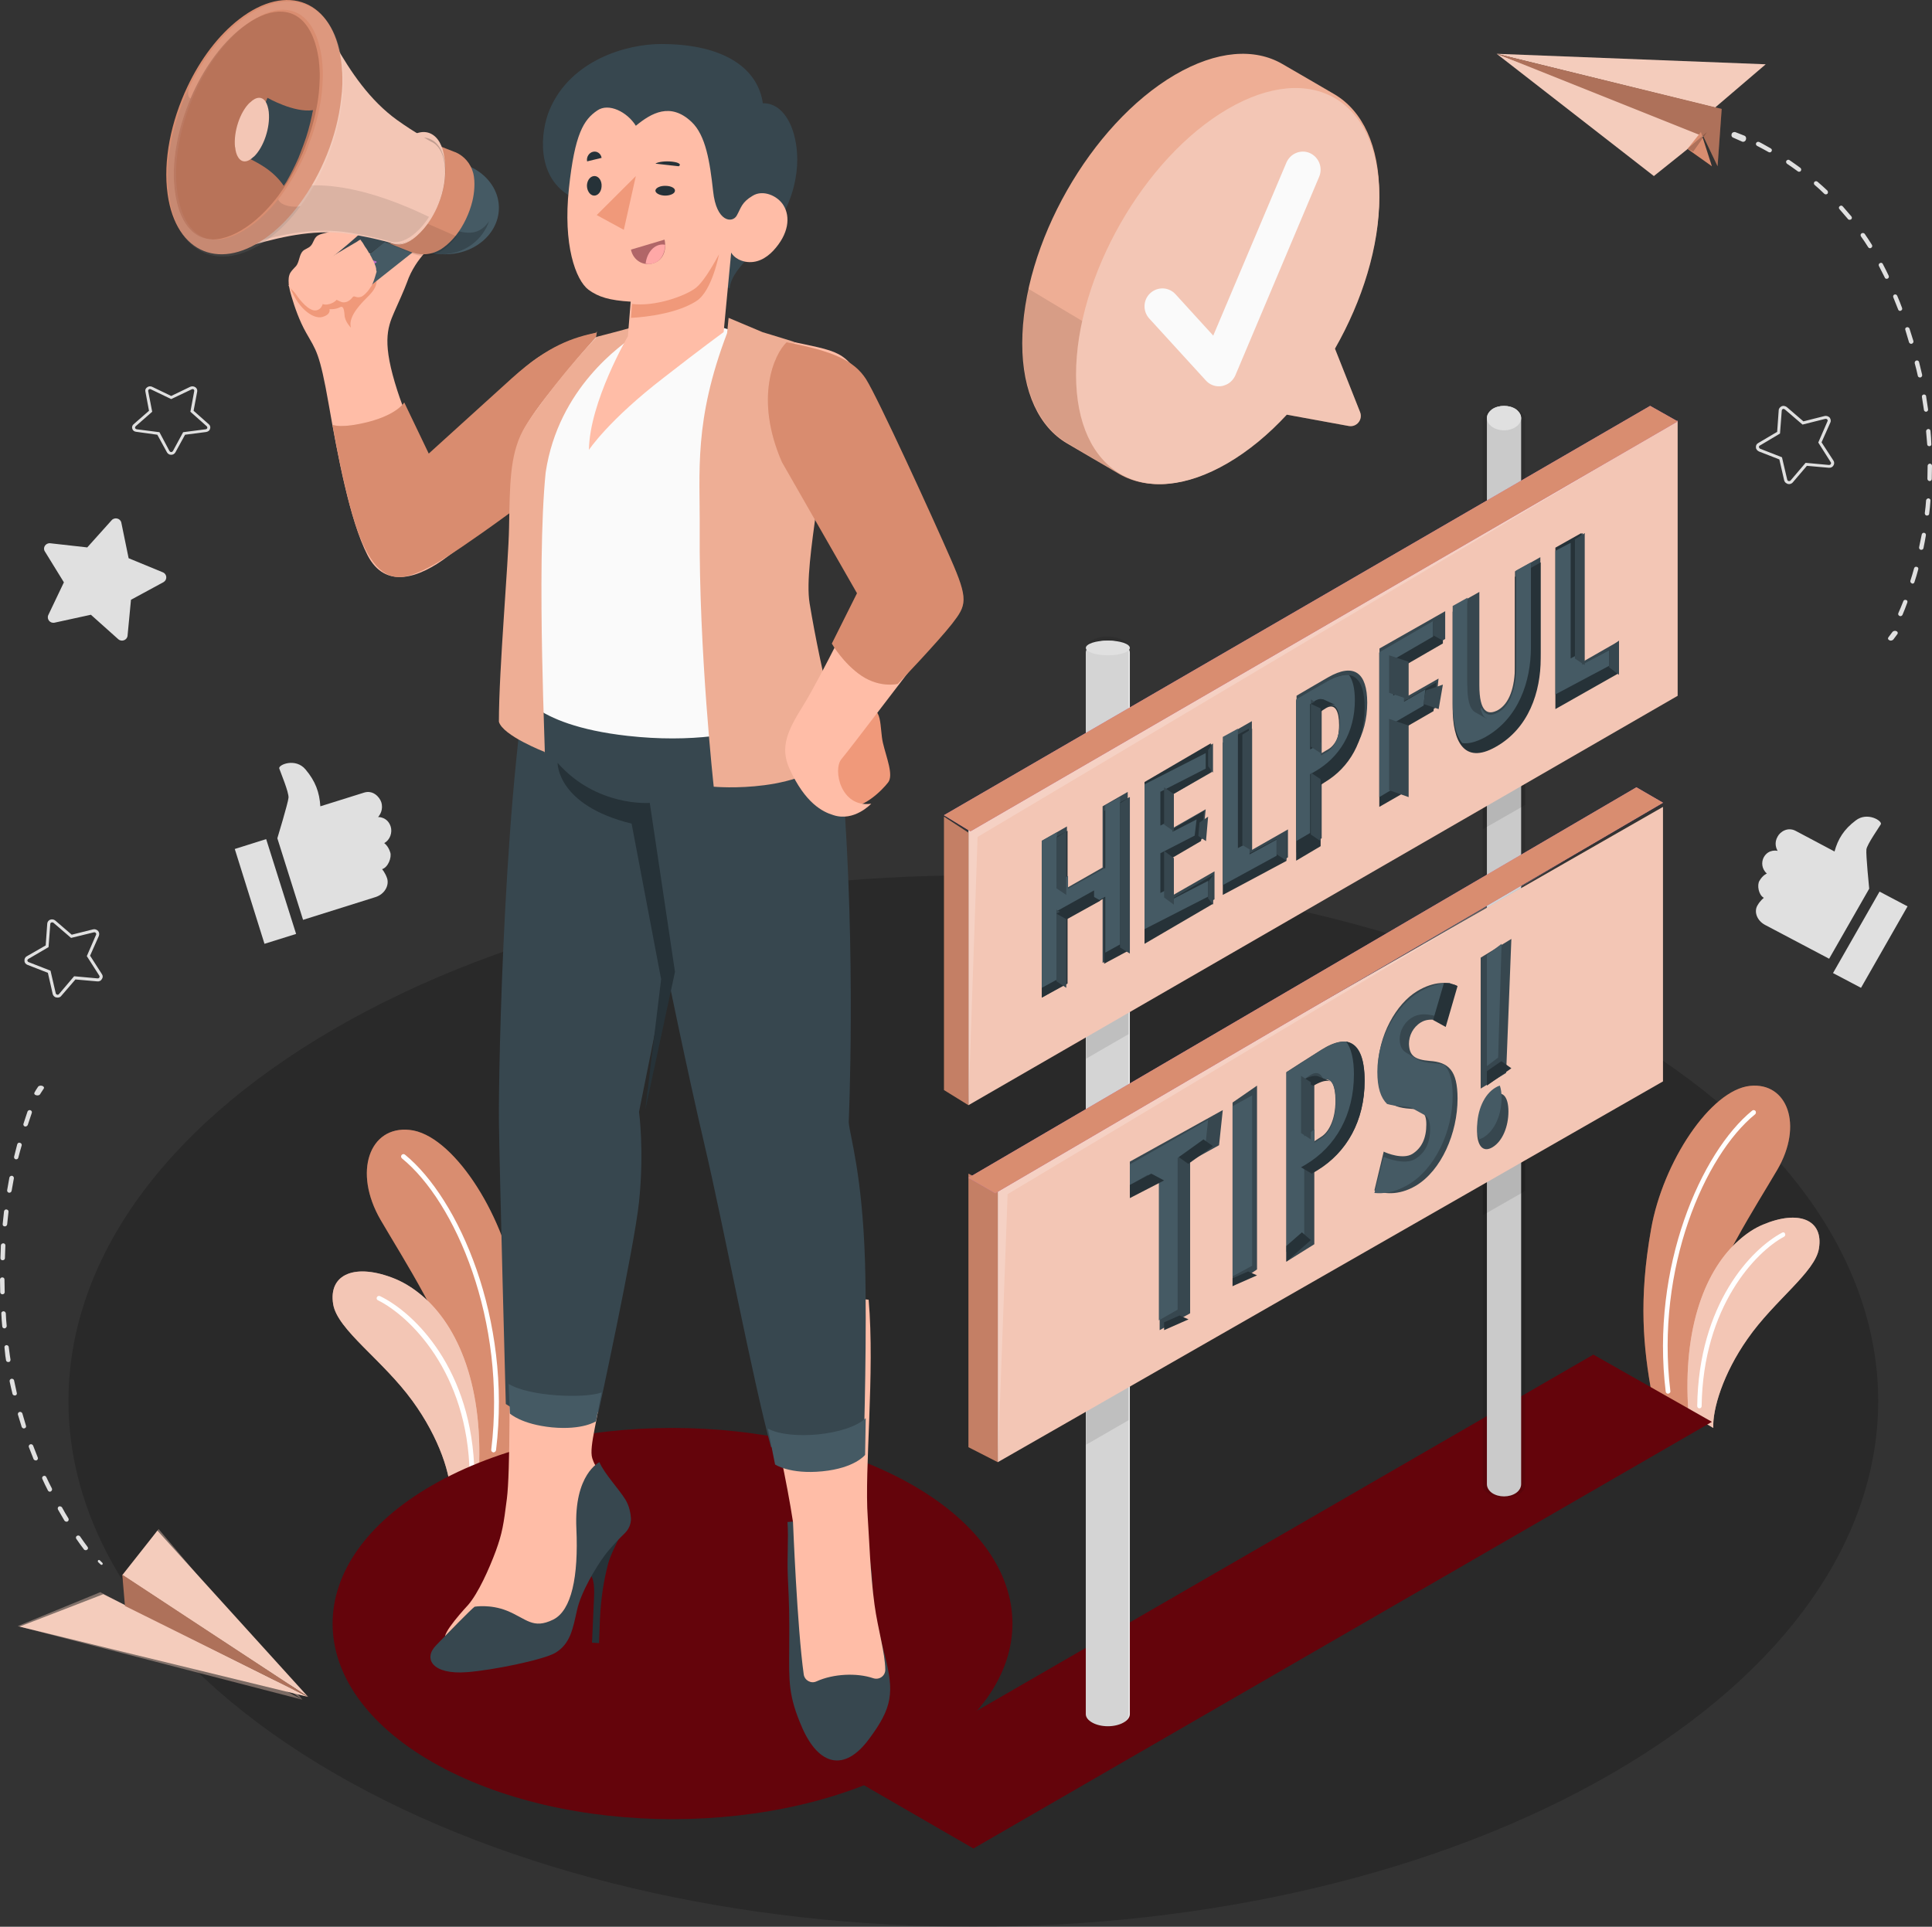 <svg width="395" height="394" viewBox="0 0 395 394" fill="none" xmlns="http://www.w3.org/2000/svg">
<rect x="0" y="0" width="395" height="394" fill="#333333" stroke="none"/>
<path d="M68.2 210.482C-4.067 252.458 -4.067 320.542 68.2 362.518C140.423 404.494 257.577 404.494 329.8 362.518C402.067 320.542 402.067 252.458 329.8 210.482C257.577 168.506 140.423 168.506 68.2 210.482Z" fill="black" fill-opacity="0.2"/>
<path d="M363.365 239.21C361.205 242.907 358.01 247.968 354.995 253.47C350.45 261.656 346.401 270.767 346.986 277.5V278.205L346.446 288.548L346.356 290L343.881 288.592L337.716 285.159C336.006 275.564 334.971 265.925 337.581 251.269C339.966 237.713 349.685 222.881 357.83 222.045C365.434 221.297 368.719 230.055 363.365 239.21Z" fill="#D98D70"/>
<path opacity="0.3" d="M363.365 239.21C361.205 242.907 358.01 247.968 354.995 253.47C350.45 261.656 346.401 270.767 346.986 277.5V278.205L346.446 288.548L346.356 290L343.881 288.592L337.716 285.159C336.006 275.564 334.971 265.925 337.581 251.269C339.966 237.713 349.685 222.881 357.83 222.045C365.434 221.297 368.719 230.055 363.365 239.21Z" fill="#D98D70"/>
<path d="M341.206 284.949C341.422 284.861 341.551 284.685 341.508 284.465C338.447 259.355 348.535 236.228 358.839 227.858C359.011 227.725 359.054 227.417 358.925 227.197C358.752 226.977 358.451 226.933 358.235 227.109C347.802 235.611 337.456 259.135 340.56 284.597C340.603 284.861 340.862 285.037 341.12 284.993C341.149 284.993 341.178 284.979 341.206 284.949Z" fill="white"/>
<path d="M371.884 255.287C371.135 260.146 362.768 265.89 357.274 273.798C352.279 280.911 350.114 288.156 350.281 292L347.492 290.321L345.203 288.907C343.912 271.059 348.949 259.395 355.484 253.652C357.066 252.238 358.731 251.134 360.437 250.427C367.763 247.334 372.842 249.411 371.884 255.287Z" fill="#F3C6B5"/>
<path opacity="0.6" d="M371.884 255.287C371.135 260.146 362.768 265.89 357.274 273.798C352.279 280.911 350.114 288.156 350.281 292L347.492 290.321L345.203 288.907C343.912 271.059 348.949 259.395 355.484 253.652C357.066 252.238 358.731 251.134 360.437 250.427C367.763 247.334 372.842 249.411 371.884 255.287Z" fill="#F3C6B5"/>
<path d="M347.615 287.956C347.778 287.912 347.901 287.735 347.901 287.558C348.188 267.092 359.044 255.952 364.739 252.902C364.985 252.77 365.066 252.504 364.944 252.239C364.862 252.018 364.575 251.93 364.37 252.062C358.061 255.378 347.287 266.65 347 287.514C347 287.779 347.205 288 347.451 288C347.505 288 347.56 287.985 347.615 287.956Z" fill="white"/>
<path d="M77.824 249.467C80.121 253.416 83.543 258.874 86.74 264.775C91.558 273.561 95.925 283.367 95.25 290.6L95.295 291.354L95.835 302.447L95.925 304L98.627 302.491L105.156 298.853C107.002 288.514 108.083 278.176 105.336 262.424C102.725 247.87 92.413 231.896 83.723 231.053C75.573 230.21 72.106 239.616 77.824 249.467Z" fill="#D98D70"/>
<path opacity="0.3" d="M77.824 249.467C80.121 253.416 83.543 258.874 86.74 264.775C91.558 273.561 95.925 283.367 95.25 290.6L95.295 291.354L95.835 302.447L95.925 304L98.627 302.491L105.156 298.853C107.002 288.514 108.083 278.176 105.336 262.424C102.725 247.87 92.413 231.896 83.723 231.053C75.573 230.21 72.106 239.616 77.824 249.467Z" fill="#D98D70"/>
<path d="M100.737 296.957C100.523 296.87 100.396 296.652 100.438 296.435C103.636 270.033 93.02 245.676 82.191 236.89C81.977 236.716 81.935 236.412 82.105 236.194C82.276 235.977 82.574 235.933 82.787 236.107C93.787 245.067 104.659 269.772 101.419 296.522C101.376 296.826 101.12 297 100.865 297C100.808 296.971 100.765 296.957 100.737 296.957Z" fill="white"/>
<path d="M68.124 266.717C68.991 271.949 78.228 278.067 84.343 286.492C89.895 294.118 92.28 301.877 92.106 306V305.956L95.186 304.182L97.788 302.675C99.175 283.61 93.581 271.151 86.338 264.988C84.56 263.48 82.739 262.328 80.831 261.53C72.721 258.204 67.083 260.465 68.124 266.717Z" fill="#F3C6B5"/>
<path opacity="0.6" d="M68.124 266.717C68.991 271.949 78.228 278.067 84.343 286.492C89.895 294.118 92.28 301.877 92.106 306V305.956L95.186 304.182L97.788 302.675C99.175 283.61 93.581 271.151 86.338 264.988C84.56 263.48 82.739 262.328 80.831 261.53C72.721 258.204 67.083 260.465 68.124 266.717Z" fill="#F3C6B5"/>
<path d="M96.317 301.957C96.146 301.872 96.017 301.702 96.017 301.489C95.676 280.483 83.629 269.064 77.307 265.911C77.05 265.826 76.922 265.527 77.05 265.272C77.178 265.016 77.478 264.931 77.734 265.059C84.74 268.467 96.658 280.057 97 301.489C97 301.744 96.786 301.957 96.487 302C96.43 302 96.374 301.986 96.317 301.957Z" fill="white"/>
<path d="M199.015 378L175 364.117L325.765 277L350 290.751L199.015 378Z" fill="#64040B"/>
<path d="M186.634 303.72C213.789 319.347 213.789 344.686 186.634 360.312C159.479 375.896 115.477 375.896 88.366 360.312C61.211 344.686 61.211 319.347 88.366 303.72C115.477 288.093 159.479 288.093 186.634 303.72Z" fill="#64040B"/>
<path d="M384.275 182.323L374.762 198.983L380.487 202L390 185.34L384.275 182.323ZM381.588 173.696C381.72 172.676 384.142 169.233 384.539 168.553C384.891 167.873 381.764 165.918 379.386 167.788C376.964 169.616 375.775 171.571 375.07 174.121L367.142 169.913C365.469 169.021 363.927 170.126 363.443 171.061C362.694 172.336 363.135 173.483 363.443 173.993C363.443 173.993 361.637 173.526 360.624 175.268C360.052 176.288 360.184 177.733 361.241 178.626C361.241 178.626 360.404 178.923 359.699 180.156C359.215 181.005 359.523 183.003 360.624 183.598C360.624 183.598 359.876 184.15 359.303 185.17C358.598 186.36 359.127 188.188 360.844 189.123C362.562 190.015 373.969 196.05 373.969 196.05L382.161 181.728C382.161 181.728 381.456 174.716 381.588 173.696Z" fill="#E0E0E0"/>
<path d="M48 173.61L54.075 193L60.539 190.979L54.42 171.589L48 173.61ZM56.704 171.417L61.961 188.099C61.961 188.099 74.801 184.057 76.74 183.455C78.679 182.854 79.584 181.048 79.153 179.629C78.765 178.468 78.119 177.737 78.119 177.737C79.368 177.35 80.101 175.33 79.799 174.341C79.368 172.922 78.55 172.406 78.55 172.406C79.799 171.718 80.23 170.213 79.886 169.053C79.239 166.989 77.3 167.075 77.3 167.075C77.688 166.645 78.421 165.527 77.947 164.022C77.602 162.991 76.266 161.486 74.413 162.088L65.494 164.882C65.322 162.045 64.503 159.766 62.478 157.358C60.453 154.908 56.876 156.37 57.092 157.143C57.35 157.917 59.074 162.002 58.988 163.12C58.901 164.194 56.704 171.417 56.704 171.417Z" fill="#E0E0E0"/>
<path d="M11.178 127.324L18.584 125.709L24.193 130.724C24.894 131.319 25.99 130.894 26.078 130.002L26.779 122.649L33.44 119.037C34.228 118.57 34.184 117.422 33.308 117.04L26.297 114.15L24.807 106.883C24.631 105.99 23.448 105.693 22.835 106.373L17.839 111.94L10.258 111.09C9.338 111.005 8.68 111.982 9.162 112.747L13.063 119.08L9.864 125.794C9.513 126.644 10.258 127.537 11.178 127.324Z" fill="#E0E0E0"/>
<path fill-rule="evenodd" clip-rule="evenodd" d="M34.127 92.482L32.164 88.897L27.845 88.3C27.453 88.26 27.147 88.021 27.06 87.702C26.929 87.384 27.017 87.025 27.278 86.786L30.463 83.998L29.721 80.054C29.634 79.696 29.808 79.377 30.114 79.178C30.376 78.979 30.812 78.939 31.117 79.098L35 80.971L38.883 79.098C39.232 78.939 39.624 78.979 39.93 79.178C40.235 79.377 40.366 79.696 40.322 80.054L39.581 83.998L42.722 86.786C42.983 87.025 43.071 87.384 42.94 87.702C42.853 88.061 42.547 88.26 42.155 88.34L37.836 88.897L35.873 92.482C35.698 92.801 35.393 93 35 93C34.913 93 34.811 92.987 34.695 92.96C34.477 92.88 34.258 92.721 34.127 92.482ZM39.188 79.616L35 81.608L30.856 79.616C30.725 79.537 30.55 79.537 30.463 79.616C30.332 79.696 30.288 79.815 30.288 79.935L31.117 84.197L27.715 87.184C27.627 87.304 27.584 87.423 27.627 87.543C27.671 87.662 27.802 87.742 27.933 87.782L32.601 88.379L34.651 92.243C34.738 92.363 34.869 92.442 35 92.442C35.131 92.442 35.262 92.363 35.349 92.243L37.443 88.379L42.067 87.782C42.242 87.742 42.329 87.662 42.373 87.543C42.416 87.423 42.373 87.304 42.285 87.184L38.926 84.197L39.712 79.975C39.755 79.815 39.668 79.696 39.581 79.616C39.552 79.59 39.508 79.576 39.45 79.576C39.363 79.55 39.275 79.563 39.188 79.616Z" fill="#E0E0E0"/>
<path fill-rule="evenodd" clip-rule="evenodd" d="M10.774 203.267L9.79 198.932L5.633 197.312C5.275 197.18 5.007 196.874 5.007 196.48C4.962 196.085 5.141 195.735 5.454 195.56L9.343 193.327L9.656 188.904C9.656 188.553 9.924 188.203 10.237 188.072C10.595 187.94 10.997 187.984 11.31 188.247L14.663 191.137L19.044 190.042C19.402 189.955 19.804 190.086 20.072 190.393C20.296 190.655 20.341 191.05 20.206 191.4L18.418 195.429L20.832 199.195C21.056 199.501 21.056 199.895 20.832 200.202C20.654 200.552 20.296 200.727 19.894 200.684L15.423 200.289L12.517 203.661C12.294 203.968 11.891 204.055 11.534 203.968C11.415 203.968 11.325 203.939 11.265 203.88C10.997 203.749 10.863 203.53 10.774 203.267ZM19.178 190.655L14.529 191.794L10.908 188.685C10.774 188.597 10.64 188.597 10.505 188.641C10.371 188.685 10.282 188.816 10.282 188.948L9.924 193.677L5.811 196.085C5.677 196.173 5.588 196.304 5.588 196.436C5.633 196.567 5.722 196.699 5.856 196.742L10.327 198.494L11.4 203.136C11.444 203.267 11.534 203.355 11.668 203.399C11.802 203.442 11.981 203.399 12.07 203.267L15.155 199.633L19.938 200.07C20.117 200.07 20.251 200.027 20.296 199.895C20.385 199.764 20.385 199.633 20.296 199.501L17.748 195.516L19.625 191.181C19.715 191.006 19.67 190.874 19.581 190.787C19.551 190.758 19.521 190.728 19.491 190.699C19.402 190.641 19.297 190.626 19.178 190.655Z" fill="#E0E0E0"/>
<path fill-rule="evenodd" clip-rule="evenodd" d="M364.774 98.23L363.79 93.946L359.633 92.329C359.275 92.154 359.007 91.848 359.007 91.498C358.962 91.105 359.141 90.755 359.498 90.58L363.343 88.307L363.656 83.936C363.656 83.543 363.924 83.237 364.282 83.062C364.595 82.93 364.997 83.018 365.31 83.237L368.708 86.165L373.044 85.072C373.402 84.985 373.804 85.116 374.072 85.378C374.296 85.684 374.385 86.078 374.207 86.427L372.418 90.449L374.832 94.165C375.056 94.471 375.056 94.908 374.832 95.214C374.654 95.52 374.296 95.695 373.894 95.651L369.423 95.257L366.517 98.667C366.294 98.929 365.891 99.061 365.534 98.973C365.444 98.944 365.355 98.9 365.265 98.842C364.997 98.711 364.863 98.492 364.774 98.23ZM373.223 85.641L368.529 86.821L364.908 83.717C364.774 83.63 364.64 83.586 364.505 83.63C364.371 83.717 364.282 83.805 364.282 83.98L363.924 88.657L359.811 91.105C359.677 91.148 359.588 91.28 359.633 91.411C359.633 91.586 359.722 91.673 359.856 91.76L364.327 93.509L365.4 98.099C365.444 98.23 365.534 98.361 365.668 98.361C365.802 98.405 365.981 98.361 366.07 98.274L369.155 94.645L373.938 95.083C374.117 95.083 374.251 94.995 374.296 94.908C374.385 94.777 374.385 94.602 374.296 94.514L371.748 90.493L373.625 86.165C373.715 86.034 373.67 85.903 373.581 85.772C373.551 85.743 373.521 85.713 373.491 85.684C373.402 85.655 373.312 85.641 373.223 85.641Z" fill="#E0E0E0"/>
<path d="M63 347L21.116 326L4 332.625L63 347Z" fill="#F4CCBC"/>
<g opacity="0.4">
<path d="M61.834 347.575L20.509 325.582L3.622 332.52L61.834 347.575Z" fill="#F4CCBC"/>
</g>
<path d="M63 347L25 322.095L32.179 313L63 347Z" fill="#F4CCBC"/>
<g opacity="0.4">
<path d="M61.833 347.574L25.57 322.002L32.421 312.664L61.833 347.574Z" fill="#F4CCBC"/>
</g>
<path d="M25 322L25.549 328.399L63 347L25 322Z" fill="#AE715A"/>
<path d="M20.754 320C20.706 320 20.657 319.983 20.609 319.95C20.431 319.801 20.246 319.626 20.052 319.427C19.979 319.327 19.979 319.153 20.076 319.053C20.173 318.979 20.318 318.979 20.415 319.078C20.593 319.261 20.762 319.427 20.924 319.576C21.021 319.651 21.021 319.801 20.948 319.925C20.9 319.975 20.827 320 20.754 320Z" fill="#E0E0E0"/>
<path d="M17.521 317C17.384 317 17.247 316.956 17.155 316.825C16.637 316.153 16.118 315.437 15.6 314.677C15.463 314.458 15.508 314.195 15.737 314.064C15.92 313.932 16.24 313.976 16.377 314.195C16.896 314.955 17.399 315.656 17.887 316.299C18.07 316.518 18.024 316.781 17.796 316.912C17.735 316.971 17.643 317 17.521 317ZM13.587 311.171C13.45 311.171 13.267 311.084 13.175 310.952C12.748 310.222 12.306 309.462 11.848 308.673C11.757 308.454 11.803 308.191 12.031 308.06C12.26 307.972 12.535 308.06 12.672 308.235C13.099 309.024 13.541 309.784 13.999 310.514C14.09 310.733 14.044 310.996 13.816 311.127C13.755 311.157 13.678 311.171 13.587 311.171ZM10.202 305.036C10.019 305.036 9.881 304.948 9.79 304.773C9.393 304.013 9.012 303.224 8.646 302.406C8.555 302.187 8.646 301.924 8.875 301.837C9.104 301.705 9.378 301.837 9.47 302.056C9.836 302.845 10.217 303.619 10.613 304.378C10.705 304.598 10.613 304.861 10.385 304.992C10.324 305.021 10.263 305.036 10.202 305.036ZM7.274 298.637C7.137 298.637 6.954 298.55 6.862 298.374C6.527 297.556 6.206 296.738 5.901 295.92C5.81 295.701 5.947 295.438 6.176 295.351C6.405 295.263 6.679 295.394 6.771 295.613C7.076 296.432 7.396 297.25 7.731 298.068C7.823 298.287 7.686 298.55 7.457 298.637C7.396 298.637 7.335 298.637 7.274 298.637ZM4.895 292.107C4.712 292.107 4.529 291.976 4.437 291.801C4.163 290.953 3.904 290.106 3.66 289.259C3.614 289.04 3.751 288.777 3.98 288.733C4.254 288.645 4.483 288.821 4.575 289.04C4.819 289.887 5.063 290.72 5.307 291.538C5.398 291.757 5.261 292.02 5.032 292.064C4.971 292.093 4.925 292.107 4.895 292.107ZM3.019 285.358C2.791 285.358 2.608 285.227 2.562 285.052C2.348 284.204 2.15 283.342 1.967 282.466C1.921 282.247 2.104 281.984 2.333 281.94C2.608 281.896 2.836 282.072 2.882 282.291C3.065 283.138 3.248 283.985 3.431 284.833C3.523 285.095 3.34 285.315 3.111 285.358C3.08 285.358 3.05 285.358 3.019 285.358ZM1.693 278.522C1.464 278.522 1.281 278.39 1.235 278.171C1.205 277.879 1.159 277.587 1.098 277.295C1.037 276.71 0.976 276.126 0.915 275.542C0.869 275.323 1.052 275.103 1.281 275.06C1.555 275.06 1.784 275.235 1.784 275.454C1.876 276.038 1.952 276.608 2.013 277.163C2.043 277.455 2.089 277.748 2.15 278.04C2.15 278.303 2.013 278.522 1.738 278.522C1.738 278.522 1.723 278.522 1.693 278.522ZM0.915 271.641C0.686 271.641 0.457 271.466 0.457 271.203C0.366 270.326 0.305 269.465 0.274 268.617C0.229 268.354 0.412 268.179 0.686 268.135C0.961 268.135 1.144 268.311 1.189 268.573C1.22 269.421 1.281 270.283 1.372 271.159C1.372 271.378 1.189 271.597 0.961 271.641C0.93 271.641 0.915 271.641 0.915 271.641ZM0.503 264.673C0.274 264.673 0.046 264.498 0.046 264.235C0.015 263.358 0 262.496 0 261.649C0 261.386 0.229 261.211 0.457 261.211C0.732 261.211 0.915 261.386 0.915 261.649C0.915 262.496 0.93 263.358 0.961 264.235C0.961 264.454 0.778 264.673 0.503 264.673ZM0.549 257.705C0.549 257.705 0.534 257.705 0.503 257.705C0.274 257.705 0.091 257.53 0.091 257.267C0.122 256.39 0.152 255.514 0.183 254.637C0.229 254.418 0.412 254.243 0.686 254.243C0.915 254.243 1.144 254.462 1.098 254.725C1.067 255.572 1.037 256.434 1.006 257.31C1.006 257.53 0.778 257.705 0.549 257.705ZM1.006 250.781C0.976 250.781 0.961 250.781 0.961 250.781C0.686 250.781 0.503 250.561 0.549 250.298C0.64 249.422 0.732 248.56 0.823 247.713C0.869 247.45 1.098 247.275 1.327 247.318C1.601 247.362 1.784 247.581 1.738 247.8C1.647 248.648 1.555 249.51 1.464 250.386C1.418 250.605 1.235 250.781 1.006 250.781ZM1.921 243.9C1.891 243.9 1.86 243.9 1.83 243.9C1.601 243.856 1.418 243.637 1.464 243.374C1.616 242.498 1.769 241.636 1.921 240.788C1.967 240.569 2.242 240.394 2.47 240.438C2.699 240.482 2.882 240.745 2.836 240.964C2.684 241.811 2.531 242.658 2.379 243.506C2.333 243.725 2.15 243.9 1.921 243.9ZM3.34 237.063C3.279 237.063 3.233 237.063 3.202 237.063C2.974 237.02 2.836 236.757 2.882 236.537C3.096 235.661 3.309 234.814 3.523 233.996C3.614 233.733 3.843 233.601 4.071 233.689C4.346 233.733 4.483 233.996 4.437 234.215C4.193 235.033 3.965 235.865 3.751 236.713C3.706 236.932 3.523 237.063 3.34 237.063ZM5.215 230.358C5.185 230.358 5.139 230.358 5.078 230.358C4.849 230.27 4.712 230.008 4.803 229.788C5.078 228.941 5.352 228.108 5.627 227.29C5.718 227.071 5.993 226.94 6.222 227.027C6.45 227.115 6.588 227.334 6.496 227.597C6.222 228.386 5.947 229.204 5.673 230.051C5.581 230.227 5.398 230.358 5.215 230.358Z" fill="#E0E0E0"/>
<path d="M7.622 224C7.537 224 7.452 223.986 7.367 223.958C7.049 223.874 6.921 223.623 7.049 223.414C7.261 223.023 7.495 222.646 7.75 222.283C7.877 222.031 8.259 221.948 8.578 222.031C8.896 222.115 9.088 222.366 8.96 222.576C8.705 222.967 8.45 223.358 8.196 223.749C8.132 223.916 7.877 224 7.622 224Z" fill="#E0E0E0"/>
<path d="M349 27.291L306 11L338.138 36L349 27.291Z" fill="#F3C6B5"/>
<path opacity="0.1" d="M349 27.291L306 11L338.138 36L349 27.291Z" fill="white"/>
<path d="M306 11L350.642 22L361 13.147L306 11Z" fill="#F3C6B5"/>
<path opacity="0.1" d="M306 11L350.642 22L361 13.147L306 11Z" fill="white"/>
<path d="M352 22.275L351.162 34L348.251 27.891L306 11L352 22.275Z" fill="#D98D70"/>
<path opacity="0.2" d="M352 22.275L351.162 34L348.251 27.891L306 11L352 22.275Z" fill="black"/>
<path d="M350 34L345 30.448L347.755 27L350 34Z" fill="#D98D70"/>
<path opacity="0.2" d="M349 27L345 30.436L346.185 31L349 27Z" fill="black"/>
<path d="M356.383 29C356.299 29 356.215 28.979 356.131 28.937C355.499 28.643 354.931 28.391 354.426 28.181C354.047 28.056 353.921 27.741 354.047 27.363C354.174 27.048 354.552 26.922 354.868 27.048C355.415 27.258 356.005 27.489 356.636 27.741C356.952 27.867 357.078 28.244 356.952 28.559C356.888 28.811 356.636 29 356.383 29Z" fill="#E0E0E0"/>
<path d="M388.519 126C388.459 126 388.415 125.985 388.385 125.956C388.117 125.868 388.027 125.604 388.117 125.383C388.444 124.649 388.787 123.827 389.145 122.916C389.234 122.696 389.457 122.608 389.726 122.696C389.949 122.74 390.039 123.004 389.949 123.225C389.621 124.135 389.294 124.972 388.966 125.736C388.876 125.912 388.698 126 388.519 126ZM391.022 119.348C390.962 119.348 390.918 119.334 390.888 119.304C390.664 119.216 390.53 118.996 390.575 118.776C390.843 117.953 391.096 117.102 391.335 116.221C391.38 116 391.648 115.824 391.871 115.912C392.139 115.956 392.273 116.221 392.184 116.441C391.946 117.351 391.692 118.203 391.424 118.996C391.379 119.216 391.201 119.348 391.022 119.348ZM392.81 112.432C392.78 112.432 392.75 112.432 392.72 112.432C392.497 112.388 392.318 112.168 392.363 111.904C392.542 111.081 392.72 110.215 392.899 109.304C392.944 109.084 393.167 108.908 393.391 108.952C393.659 108.996 393.793 109.216 393.748 109.481C393.599 110.362 393.436 111.228 393.257 112.08C393.212 112.3 393.033 112.432 392.81 112.432ZM393.972 105.428C393.972 105.428 393.957 105.428 393.927 105.428C393.704 105.428 393.525 105.208 393.525 104.943C393.644 104.092 393.734 103.211 393.793 102.3C393.838 102.08 394.061 101.904 394.285 101.904C394.553 101.948 394.732 102.168 394.687 102.388C394.628 103.299 394.538 104.194 394.419 105.076C394.419 105.296 394.195 105.428 393.972 105.428ZM394.508 98.38C394.24 98.336 394.061 98.159 394.061 97.895C394.091 97.043 394.106 96.162 394.106 95.252C394.106 95.032 394.33 94.811 394.553 94.811C394.821 94.811 395 95.032 395 95.252C395 96.162 394.985 97.058 394.955 97.939C394.955 98.159 394.777 98.38 394.508 98.38ZM394.464 91.243C394.195 91.243 394.017 91.067 394.017 90.847C393.957 89.966 393.883 89.085 393.793 88.204C393.793 87.939 393.972 87.763 394.24 87.719C394.464 87.719 394.687 87.895 394.687 88.116C394.777 89.026 394.836 89.922 394.866 90.803C394.911 91.023 394.732 91.243 394.464 91.243ZM393.748 84.195C393.57 84.195 393.346 84.019 393.346 83.799C393.227 82.947 393.093 82.081 392.944 81.2C392.899 80.935 393.033 80.715 393.301 80.671C393.525 80.627 393.793 80.803 393.793 81.023C393.942 81.934 394.076 82.829 394.195 83.71C394.24 83.931 394.061 84.151 393.838 84.195C393.808 84.195 393.778 84.195 393.748 84.195ZM392.542 77.191C392.318 77.191 392.139 77.059 392.095 76.838C391.916 75.987 391.707 75.135 391.469 74.284C391.424 74.019 391.558 73.799 391.826 73.711C392.05 73.667 392.318 73.799 392.363 74.063C392.571 74.944 392.78 75.811 392.989 76.662C393.033 76.882 392.855 77.147 392.631 77.191C392.601 77.191 392.571 77.191 392.542 77.191ZM390.754 70.319C390.575 70.319 390.396 70.187 390.307 70.01C390.068 69.159 389.815 68.307 389.547 67.456C389.457 67.235 389.592 66.971 389.815 66.927C390.039 66.839 390.307 66.971 390.396 67.191C390.664 68.043 390.933 68.894 391.201 69.746C391.245 69.966 391.111 70.231 390.888 70.275C390.828 70.304 390.784 70.319 390.754 70.319ZM388.474 63.579C388.295 63.579 388.117 63.447 388.072 63.271C387.744 62.478 387.416 61.655 387.089 60.804C386.999 60.583 387.089 60.319 387.312 60.231C387.58 60.143 387.804 60.275 387.893 60.495C388.251 61.318 388.578 62.14 388.876 62.962C388.966 63.227 388.876 63.447 388.608 63.535C388.578 63.564 388.534 63.579 388.474 63.579ZM385.748 57.015C385.569 57.015 385.39 56.927 385.345 56.751C384.958 55.958 384.556 55.165 384.138 54.372C384.049 54.152 384.138 53.888 384.362 53.8C384.585 53.667 384.854 53.755 384.943 53.976C385.36 54.769 385.762 55.576 386.15 56.399C386.239 56.619 386.15 56.883 385.926 56.971C385.867 57.001 385.807 57.015 385.748 57.015ZM382.351 50.76C382.172 50.76 382.038 50.672 381.948 50.54C381.471 49.776 380.98 49.042 380.473 48.337C380.339 48.117 380.384 47.853 380.607 47.72C380.786 47.588 381.099 47.632 381.233 47.809C381.74 48.543 382.231 49.292 382.708 50.055C382.842 50.275 382.798 50.54 382.574 50.672C382.485 50.731 382.41 50.76 382.351 50.76ZM378.149 44.945C378.015 44.945 377.881 44.901 377.836 44.813C377.27 44.138 376.689 43.462 376.093 42.787C375.914 42.61 375.914 42.302 376.138 42.17C376.316 41.994 376.585 41.994 376.763 42.214C377.359 42.889 377.94 43.565 378.507 44.24C378.685 44.416 378.641 44.725 378.462 44.857C378.372 44.916 378.268 44.945 378.149 44.945ZM373.277 39.747C373.158 39.747 373.053 39.703 372.964 39.615C372.338 38.998 371.683 38.396 370.997 37.809C370.819 37.677 370.819 37.368 370.953 37.192C371.131 37.016 371.4 37.016 371.578 37.148C372.264 37.735 372.934 38.337 373.59 38.954C373.769 39.13 373.769 39.439 373.634 39.615C373.545 39.703 373.411 39.747 373.277 39.747ZM367.824 35.122C367.705 35.122 367.615 35.092 367.556 35.033C366.84 34.505 366.11 33.991 365.365 33.492C365.187 33.36 365.097 33.051 365.231 32.875C365.41 32.655 365.678 32.611 365.857 32.743C366.632 33.272 367.377 33.8 368.092 34.329C368.271 34.461 368.315 34.769 368.181 34.945C368.092 35.078 367.958 35.122 367.824 35.122ZM361.834 31.157C361.745 31.157 361.67 31.142 361.611 31.113C360.836 30.672 360.046 30.247 359.242 29.835C359.018 29.703 358.929 29.439 359.063 29.219C359.197 28.998 359.465 28.954 359.689 29.043C360.464 29.454 361.253 29.894 362.058 30.364C362.281 30.496 362.326 30.761 362.192 30.937C362.102 31.113 361.968 31.157 361.834 31.157Z" fill="#E0E0E0"/>
<path d="M386.562 131C386.446 131 386.349 130.971 386.272 130.914C385.982 130.785 385.924 130.526 386.098 130.31C386.098 130.31 386.388 129.923 386.91 129.233C387.084 129.018 387.432 128.931 387.722 129.061C387.954 129.147 388.071 129.405 387.954 129.621C387.374 130.397 387.084 130.785 387.084 130.785C386.968 130.914 386.736 131 386.562 131Z" fill="#E0E0E0"/>
<path d="M231 133.455C231 132.846 230.548 132.195 229.688 131.717C227.925 130.761 225.075 130.761 223.312 131.717C222.452 132.195 222 132.846 222 133.455C222 134.106 222 349.861 222 350.513C222 351.164 222.452 351.773 223.312 352.251C225.075 353.25 227.925 353.25 229.688 352.251C230.548 351.773 231 351.164 231 350.513C231 349.861 231 134.106 231 133.455Z" fill="#EBEBEB"/>
<g opacity="0.1">
<path d="M230.751 132.622C230.751 132.011 230.315 131.356 229.486 130.876C227.784 129.916 225.035 129.916 223.333 130.876C222.504 131.356 222.067 132.011 222.067 132.622C222.067 133.276 222.067 349.977 222.067 350.631C222.067 351.286 222.504 351.897 223.333 352.377C225.035 353.38 227.784 353.38 229.486 352.377C230.315 351.897 230.751 351.286 230.751 350.631C230.751 349.977 230.751 133.276 230.751 132.622Z" fill="black"/>
</g>
<path d="M223.312 131.434C222.452 131.724 222 132.118 222 132.487C222 132.882 222.452 133.276 223.312 133.566C225.075 134.145 227.925 134.145 229.688 133.566C230.548 133.276 231 132.882 231 132.487C231 132.118 230.548 131.724 229.688 131.434C227.925 130.855 225.075 130.855 223.312 131.434Z" fill="#E0E0E0"/>
<g opacity="0.1">
<path d="M222.067 216.486L230.751 211.468C230.751 208.559 230.751 205.679 230.751 202.828L222.067 207.846C222.067 210.697 222.067 213.577 222.067 216.486Z" fill="black"/>
</g>
<path d="M311 85.509C311 84.855 310.648 84.244 309.98 83.72C308.608 82.76 306.392 82.76 305.02 83.72C304.352 84.244 304 84.855 304 85.509C304 86.164 304 302.88 304 303.491C304 304.145 304.352 304.8 305.02 305.28C306.392 306.24 308.608 306.24 309.98 305.28C310.648 304.8 311 304.145 311 303.491C311 302.88 311 86.164 311 85.509Z" fill="#E0E0E0"/>
<g opacity="0.1">
<path d="M311.828 85.755C311.828 85.101 311.392 84.49 310.563 83.966C308.861 83.006 306.112 83.006 304.41 83.966C303.581 84.49 303.145 85.101 303.145 85.755C303.145 86.41 303.145 303.11 303.145 303.721C303.145 304.376 303.581 305.03 304.41 305.51C306.112 306.47 308.861 306.47 310.563 305.51C311.392 305.03 311.828 304.376 311.828 303.721C311.828 303.11 311.828 86.41 311.828 85.755Z" fill="black"/>
</g>
<path d="M305.02 83.719C304.352 84.242 304 84.852 304 85.505C304 86.159 304.352 86.769 305.02 87.248C306.392 88.251 308.608 88.251 309.98 87.248C310.648 86.769 311 86.159 311 85.505C311 84.852 310.648 84.242 309.98 83.719C308.608 82.76 306.392 82.76 305.02 83.719Z" fill="#E0E0E0"/>
<g opacity="0.1">
<path d="M303.145 169.583L311.828 164.609C311.828 161.7 311.828 158.82 311.828 155.969L303.145 160.987C303.145 163.809 303.145 166.674 303.145 169.583Z" fill="black"/>
</g>
<g opacity="0.1">
<path d="M222.067 295.428L230.751 290.41C230.751 287.501 230.751 284.62 230.751 281.77L222.067 286.788C222.067 289.639 222.067 292.519 222.067 295.428Z" fill="black"/>
</g>
<g opacity="0.1">
<path d="M303.145 248.517L311.828 243.542C311.828 240.604 311.828 237.724 311.828 234.902L303.145 239.877C303.145 242.728 303.145 245.608 303.145 248.517Z" fill="black"/>
</g>
<path d="M343 142.286L198 226V169.757L343 86V142.286Z" fill="#F3C6B5"/>
<path opacity="0.2" d="M198 226L199.866 171.146L343 86L198 169.757V226Z" fill="white"/>
<path d="M193 222.904L198 226V170.268L193 167V222.904Z" fill="#D98D70"/>
<path opacity="0.1" d="M193 222.904L198 226V170.268L193 167V222.904Z" fill="black"/>
<path d="M198.408 170L193 166.699L337.376 83L343 86.171L198.408 170Z" fill="#BA68C8"/>
<path d="M198 240L204 243.062V299L198 295.938V240Z" fill="#D98D70"/>
<path opacity="0.1" d="M198 240L204 243.062V299L198 295.938V240Z" fill="black"/>
<path d="M204 242.864V299L340 221.136V165L204 242.864Z" fill="#F3C6B5"/>
<path opacity="0.2" d="M320 176L206.008 244.189L204 299V242.668L320 176Z" fill="white"/>
<path d="M203.48 244L198 240.849L334.564 161L340 164.151" fill="#BA68C8"/>
<path d="M198.408 170L193 166.699L337.376 83L343 86.171L198.408 170Z" fill="#D98D70"/>
<path opacity="0.3" d="M198.408 170L193 166.699L337.376 83L343 86.171L198.408 170Z" fill="#D98D70"/>
<path d="M203.48 244L198 240.849L334.564 161L340 164.151" fill="#D98D70"/>
<path opacity="0.3" d="M203.48 244L198 240.849L334.564 161L340 164.151" fill="#D98D70"/>
<path fill-rule="evenodd" clip-rule="evenodd" d="M255.949 173.806L263.327 169.604V175.322L250.811 182.47V150.414L255.949 147.468V173.806ZM225.428 164.882L230.566 161.937V193.993L225.428 196.896V183.207L218.138 187.322V201.054L213 204V171.943L218.138 168.998V181.56L225.428 177.402V164.882ZM239.613 183.163L248.308 178.181V183.9L234.474 191.827V159.771L247.869 152.103V157.821L239.613 162.543V169.431L246.507 165.489L245.892 171.467L239.613 175.062V183.163ZM331 131.093V136.811L318.44 143.959V111.946L323.578 109V135.338L331 131.093ZM309.745 116.841L314.927 113.938V133.432C314.927 140.19 312.556 147.598 305.881 151.41C299.557 155.005 297.317 150.154 297.317 143.439V123.945L302.455 121.043V140.104C302.455 145.605 304.124 146.385 306.32 145.172C308.515 143.872 309.745 140.71 309.745 135.945V116.841ZM279.531 143.699C279.531 150.414 276.326 155.655 271.144 158.601L270.221 159.164V171.424L265.083 174.326V142.269C265.698 141.923 269.914 139.41 271.539 138.501C276.853 135.468 279.531 137.591 279.531 143.699ZM274.13 147.165C274.13 144.522 273.339 142.703 271.363 143.786C270.836 144.089 270.441 144.349 270.221 144.522V154.009L271.539 153.229C272.944 152.45 274.13 150.284 274.13 147.165ZM282.035 132.609L295.473 124.985V130.66L287.173 135.382V142.703L294.111 138.761L293.496 144.739L287.173 148.334V161.763L282.035 164.666V132.609Z" fill="#37474F"/>
<path d="M255.337 149L250 151.861V183L263 176.057V170.502L255.337 174.584V149Z" fill="#263238"/>
<path d="M225.735 178.074L218.265 182.128V169.883L213 172.754V204L218.265 201.129V187.744L225.735 183.69V197.075L231 194.246V163L225.735 165.829V178.074Z" fill="#263238"/>
<path d="M239.2 175.697L245.556 171.986L246.178 165.816L239.2 169.884V162.775L247.556 157.902V152L234 159.914V193L248 184.818V178.916L239.2 184.058V175.697Z" fill="#263238"/>
<path d="M323.318 136.123V109L318 111.989V145L331 137.639V131.751L323.318 136.123Z" fill="#263238"/>
<path d="M309.735 137.168C309.735 142.011 308.475 145.197 306.225 146.462C303.975 147.728 302.265 146.899 302.265 141.4V122.157L297 125.08V144.761C297 151.524 299.295 156.412 305.775 152.746C312.57 148.95 315 141.488 315 134.637V115L309.735 117.967V137.168Z" fill="#263238"/>
<path fill-rule="evenodd" clip-rule="evenodd" d="M279 144.71C279 151.57 275.903 156.925 270.897 159.934L270.006 160.51V173.035L265 176V143.249C265.636 142.895 269.709 140.328 271.279 139.399C276.412 136.301 279 138.469 279 144.71ZM273.782 148.25C273.782 145.551 273.018 143.692 271.109 144.798C270.6 145.108 270.218 145.374 270.006 145.551V155.199L271.236 154.446C272.594 153.65 273.782 151.437 273.782 148.25Z" fill="#263238"/>
<path d="M282 165L286.971 162.147V148.949L293.088 145.415L293.683 139.539L286.971 143.414V136.218L295 131.578V126L282 133.493V165Z" fill="#263238"/>
<path d="M291.404 140.983L287.047 143.502V140.983L284.847 142.242V134.904L293 130.17V127L282 133.384V163L284.847 161.306V147.888L291.059 144.283L291.404 140.983Z" fill="#455A64"/>
<path d="M321.123 134.638V111L318 112.636V142L329 136.144V132.958L323.453 135.929V133.389L321.123 134.638Z" fill="#455A64"/>
<path d="M313 132.347V115L309.937 116.686V136.207C309.937 141.131 308.657 144.37 306.371 145.656C304.909 146.455 303.674 146.411 302.943 144.813C301.206 145.213 300.017 143.882 300.017 139.179V122.232L297 123.917V143.926C297 147.342 297.594 150.315 298.966 151.956C300.2 152.134 301.709 151.779 303.629 150.758C310.531 146.899 313 139.268 313 132.347Z" fill="#455A64"/>
<path d="M234 190L247 183.348V180.13L239.74 183.87V181.304L237.238 182.609V174.478L244.253 170.87L244.645 167.565L239.74 170.087V167.522L237.238 168.826V161.913L246.509 157.174V154L234 160.391V190Z" fill="#455A64"/>
<path d="M223.682 184.642L225.974 183.361V194.801L229 193.122V163L225.974 164.678V177.487L218.364 181.727V179.121L216.072 180.402V170.199L213 171.922V202L216.072 200.322V186.32L223.682 182.08V184.642Z" fill="#455A64"/>
<path d="M255.477 172.143L253.089 173.434V149L250 150.691V181L261 174.992V171.698L255.477 174.725V172.143Z" fill="#455A64"/>
<path fill-rule="evenodd" clip-rule="evenodd" d="M268.755 157.81L267.849 158.32V170.343L265 172V143.025C265.604 142.685 269.748 140.221 271.345 139.329C273.115 138.309 274.626 137.926 275.791 138.011C276.612 139.116 277 140.858 277 143.195C277 149.78 273.849 154.921 268.755 157.81ZM273.892 147.826C273.892 145.361 273.158 143.62 271.432 144.384C271.043 143.11 270.266 142.557 268.971 143.237C268.453 143.535 268.108 143.79 267.849 144.002V153.264L269.144 152.542C269.46 152.372 269.763 152.117 270.05 151.777V154.496L271.302 153.774C272.683 153.009 273.892 150.885 273.892 147.826Z" fill="#455A64"/>
<path d="M329 136.462L331 138V131L329 132.538V136.462Z" fill="#37474F"/>
<path d="M324 136L322 134.668V110.288L324 109V136Z" fill="#37474F"/>
<path d="M300 123.283C300 123.283 300 137.531 300 140.186C300 142.885 300.419 144.965 301.581 145.628C302.14 145.938 304 147 304 147V146.956C302.977 146.469 302.372 144.832 302.372 141.513V122L300 123.283Z" fill="#37474F"/>
<path d="M284 147L288 148.369V163L284 161.584V147Z" fill="#37474F"/>
<path d="M291 143.949L294.138 145L295 140L291.492 141.196L291 143.949Z" fill="#37474F"/>
<path d="M288 143L284 141.682V134L288 135.318V143Z" fill="#37474F"/>
<path d="M295 131L293 129.893V127.107L295 126V131Z" fill="#37474F"/>
<path d="M268 158L270 159.342V172L268 170.658V158Z" fill="#37474F"/>
<path d="M268 152.709L270 154V144.291L268 143V152.709Z" fill="#37474F"/>
<path d="M273 144.152C272.591 144.041 272.091 144.078 271.5 144.373C270.955 144.631 270.545 144.852 270.318 145L268 143.93C268.364 143.709 268.758 143.488 269.182 143.266C269.818 143.008 270.364 142.897 270.818 143.119C270.818 143.119 272.591 143.967 273 144.152Z" fill="#263238"/>
<path d="M254 172.808L256 174V149L254 150.234V172.808Z" fill="#37474F"/>
<path d="M261 174.682L263 176V170L261 171.318V174.682Z" fill="#37474F"/>
<path d="M247 156.682L248 158V152L247 153.364V156.682Z" fill="#37474F"/>
<path d="M238 161L240 162.388V170L238 168.612V161Z" fill="#37474F"/>
<path d="M245.246 168.196L245 170.949L246.569 172L247 167L245.246 168.196Z" fill="#37474F"/>
<path d="M238 174L240 175.477V185L238 183.523V174Z" fill="#37474F"/>
<path d="M247 180.318V183.682L248 185V179L247 180.318Z" fill="#37474F"/>
<path d="M229 193.746L231 195V163L229 164.254V193.746Z" fill="#37474F"/>
<path d="M216 181.655L218 183V170L216 171.3V181.655Z" fill="#37474F"/>
<path d="M216 186L218 187.341V202L216 200.659V186Z" fill="#37474F"/>
<path d="M222.917 183L225 184.16L218.083 188L216 186.84L222.917 183Z" fill="#263238"/>
<path d="M250 227L249.238 234.184L243.323 237.454V268.558L237.094 272V240.939L231 244.294V237.54L250 227Z" fill="#37474F"/>
<path d="M252 225.459L257 222V259.583L252 263V225.459Z" fill="#37474F"/>
<path fill-rule="evenodd" clip-rule="evenodd" d="M263 219.233C263.694 218.792 268.388 215.752 270.184 214.651C276.02 210.994 279 213.55 279 220.951C279 229.057 275.449 235.4 269.735 238.969L268.714 239.585V254.432L263 258V219.233ZM268.714 233.374L270.143 232.449C271.694 231.48 273.041 228.88 273.041 225.092C273.041 221.876 272.143 219.717 269.98 220.995C269.367 221.347 268.959 221.7 268.714 221.92V233.374Z" fill="#37474F"/>
<path d="M297.746 201.571L295.716 209.104C294.575 208.796 292.333 207.959 290.515 209.06C288.866 210.073 288.062 211.792 288.062 213.466C288.147 215.933 289.289 216.682 292.291 216.946C296.139 217.21 298 218.84 298 224.656C298 231.704 294.701 239.326 289.5 242.454C285.779 244.657 282.692 244.04 281 243.423L282.903 235.493C283.58 235.846 286.836 237.123 288.739 235.978C290.726 234.744 291.614 232.674 291.614 229.942C291.614 227.167 290.388 226.858 288.274 226.726C284.129 226.462 281.719 224.788 281.719 218.62C281.719 211.792 285.483 205.227 289.754 202.672C293.179 200.602 296.139 200.734 297.746 201.571Z" fill="#37474F"/>
<path d="M308.402 227.289C308.402 230.264 307.25 233.328 305.159 234.59C303.152 235.807 302 234.185 302 231.435C302 228.371 303.152 225.306 305.244 224.044C307.25 222.827 308.402 224.314 308.402 227.289ZM302.726 195.831L309 192L307.933 219.402L302.726 222.602V195.831Z" fill="#37474F"/>
<path d="M304 195.292V218L306.298 216.26L307 193L304 195.292Z" fill="#455A64"/>
<path d="M306.646 222C306.377 222.067 306.108 222.184 305.838 222.352C303.364 223.758 302 227.174 302 230.589C302 231.493 302.152 232.347 302.404 233C302.64 232.9 302.909 232.782 303.212 232.648C305.687 231.192 307 227.826 307 224.511C307 223.507 306.882 222.67 306.646 222Z" fill="#455A64"/>
<path fill-rule="evenodd" clip-rule="evenodd" d="M267.68 238.041L266.654 238.666V253.722L263 256V219.322C263.698 218.875 268.419 215.792 270.226 214.675C272.361 213.335 274.085 212.799 275.481 213.067C276.507 214.407 277 216.641 277 219.724C277 227.989 273.428 234.422 267.68 238.041ZM273.1 225.263C273.1 222.359 272.361 220.26 270.595 220.841C270.144 219.545 269.282 219.009 267.927 219.813C267.352 220.17 266.941 220.483 266.654 220.751V232.367L268.091 231.429C268.31 231.28 268.529 231.116 268.748 230.937V233.662L270.185 232.724C271.745 231.741 273.1 229.105 273.1 225.263Z" fill="#455A64"/>
<path d="M287.732 242.362C293.403 239.138 297 231.33 297 224.066C297 220.888 296.401 218.936 295.294 217.755C294.648 217.574 293.926 217.468 293.127 217.438C291.697 217.301 290.683 217.12 289.945 216.711C289.576 216.484 287.824 215.485 287.409 215.213C286.579 214.668 286.21 213.851 286.164 212.534C286.164 210.809 287.086 208.993 288.839 207.994C290.821 206.86 293.311 207.722 294.51 208.04L296.539 201.003C294.833 200.958 292.666 201.412 290.36 202.728C285.703 205.361 281.599 212.126 281.599 219.163C281.599 222.431 282.291 224.474 283.582 225.746C284.412 225.988 285.35 226.139 286.395 226.2C287.501 226.245 288.378 226.381 288.977 226.744C289.3 226.971 291.006 227.834 291.467 228.152C292.066 228.606 292.389 229.423 292.389 230.83C292.389 233.645 291.421 235.779 289.254 237.05C287.179 238.23 283.628 236.914 282.891 236.55L281 243.951C282.798 244.132 285.104 243.86 287.732 242.362Z" fill="#455A64"/>
<path d="M247 229L231 238.102V242.352L234.706 240.205V242.738L236.929 241.493V270L240.766 267.81V236.771L246.52 233.508L247 229Z" fill="#455A64"/>
<path d="M256 258.838V224L252 226.204V261L256 258.838Z" fill="#455A64"/>
<path d="M235.375 240L238 241.389L231 245V242.315L235.375 240Z" fill="#263238"/>
<path d="M248 234.381L246.049 233L241 236.619L242.951 238L248 234.381Z" fill="#263238"/>
<path d="M241.165 269L243 269.798L238 272V270.404L241.165 269Z" fill="#263238"/>
<path d="M255.179 260L257 260.798L252 263V261.404L255.179 260Z" fill="#263238"/>
<path d="M266.179 252L268 253.582L263 258V254.782L266.179 252Z" fill="#263238"/>
<path d="M279 221.028C279 229.281 275.267 235.739 269.261 239.372L268.188 240L266 238.699L267.073 238.071C273.079 234.439 276.812 227.98 276.812 219.683C276.812 216.588 276.254 214.346 275.224 213C277.713 213.449 279 216.229 279 221.028Z" fill="#263238"/>
<path d="M266 221.008L268.488 222C269.707 221.418 270.78 220.768 272 221.111L269.561 220.118C268.634 219.742 267.317 220.324 266 221.008Z" fill="#263238"/>
<path d="M266 220L268 221.304V233L266 231.696V220Z" fill="#37474F"/>
<path d="M293 208.582L295.576 210L298 201.636C297.293 201.245 296.333 201.049 295.222 201L293 208.582Z" fill="#263238"/>
<path d="M306.951 217L309 218.45L304 222V219.05L306.951 217Z" fill="#263238"/>
<path d="M176.101 310C176.545 312.471 177.389 315.339 178.055 320.457C178.766 325.442 177.656 325.751 180.898 338.502C182.852 346.135 182.452 349.18 177.7 355.577C172.637 362.46 167.396 361.004 164.02 353.327C161.133 346.753 161.311 343.709 161.355 336.958C161.4 330.163 161.355 328.222 161.089 322.839C160.867 318.074 161.266 314.853 161 311.235L176.101 310Z" fill="#37474F"/>
<path d="M178.804 328.192C177.907 321.611 177.728 314.809 177.414 310.348C176.697 300.41 178.893 280.755 177.594 265.783L152 263C152.807 268.874 159.709 295.287 162.13 311.231C162.13 311.231 162.981 332.874 164.326 342.414C164.505 343.606 165.805 344.357 166.926 343.827C170.422 342.237 175.218 342.06 178.49 343.165C179.745 343.606 181 342.723 181 341.442C180.955 337.953 179.476 333.094 178.804 328.192Z" fill="#FFBDA7"/>
<path d="M103.9 263C104.3 283.256 104.3 301.179 103.634 306.448C102.968 311.717 102.701 313.488 101.369 317.159C99.992 320.873 97.771 325.797 95.728 328.172C95.728 328.172 89.865 334.434 91.197 335.039C92.529 335.687 105.011 336.81 110.563 335.082C116.115 333.398 116.648 328.777 118.425 320.355C120.246 311.933 121.712 299.624 121.712 299.624C121.712 299.624 121.445 299.279 121.09 298.199C120.335 295.78 122.511 289.475 123 283.342L103.9 263Z" fill="#FFBDA7"/>
<path d="M127 313.008C126.684 314.956 124.923 317.208 124.2 320.282C123.432 323.356 122.89 326.561 122.665 330.977C122.484 335.351 122.484 336 122.484 336L121.039 335.913C121.039 335.913 121.31 329.592 121.445 326.777C121.581 324.006 121.355 321.971 120 321.581C120 321.581 120.135 312.704 127 313.008Z" fill="#263238"/>
<path d="M122.56 299C123.486 301.28 126.572 304.507 127.895 306.701C128.644 307.949 128.909 309.326 128.997 310.444C129.041 311.563 128.6 312.638 127.807 313.456C126.66 314.575 124.808 316.468 123.574 318.146C121.899 320.383 118.768 325.589 117.975 329.246C117.137 332.946 116.652 336.172 113.477 338.022C110.964 339.442 100.691 341.55 95.489 341.938C88.39 342.497 86.495 339.184 89.14 336.474C91.741 333.763 96.238 329.16 97.032 328.557C97.032 328.557 100.206 327.998 103.645 329.375C107.658 331.01 108.936 333.247 113.125 331.182C116.872 329.289 118.283 322.405 117.842 312.595C117.313 301.452 122.56 299 122.56 299Z" fill="#37474F"/>
<path d="M157.625 122C158.107 124.578 158.676 126.982 159.595 128.249C165.332 136.072 171.157 145.512 172.295 160.152C175.054 195.419 173.521 229.507 173.521 229.507C173.828 232.61 176.28 240.126 176.849 257.913C177.287 272.073 176.631 294.142 176.631 294.142C176.631 294.142 166.515 299.168 157.625 295.89C153.946 282.43 147.772 249.959 144.137 234.533C140.327 218.232 136.386 198.828 136.386 198.828L130.649 227.365C130.649 227.365 131.744 235.232 130.649 245.808C129.642 255.291 122.372 288.723 122.372 288.723C122.372 288.723 111.074 292.307 103.411 287.106C103.411 287.106 102.141 239.908 102.009 229.463C101.878 219.062 103.104 157.136 109.322 129.866C109.585 128.599 109.629 123.53 109.629 123.53C117.161 129.604 147.728 128.774 157.625 122Z" fill="#37474F"/>
<path d="M177 290C173.25 293.536 161.569 294.584 157 292.139L158.466 299.474C158.466 299.474 161.483 301.526 168.121 300.871C174.802 300.216 176.871 297.509 176.871 297.509L177 290Z" fill="#455A64"/>
<path d="M123 284.752C119.282 286.045 108.127 285.545 104 283L104.245 289.049C104.245 289.049 106.574 291.26 112.867 291.885C119.2 292.469 121.856 290.634 121.856 290.634L123 284.752Z" fill="#455A64"/>
<path d="M138 198.73L132.847 164.182C132.847 164.182 122.031 165.091 114 156C114 156 113.814 164.659 129.133 168.425L135.168 200.245L131.919 227L138 198.73Z" fill="#263238"/>
<path d="M109 129.395C109 129.395 116.376 134.853 133.602 133.885C150.827 132.96 159.131 127.414 158.998 127.15C158.513 125.962 158.115 124.377 157.806 122.66C157.718 122.396 157.673 122.176 157.673 122C147.691 128.823 116.862 129.659 109.265 123.541C109.265 123.541 109.221 127.634 109 129.395Z" fill="#263238"/>
<path d="M122 68.087C122 68.087 112.894 69.618 106.118 76.269C97.832 84.496 87.301 93.772 87.301 93.772C87.301 93.772 83.59 87.165 81.259 79.945C78.152 70.319 79.101 67.212 80.612 63.799C81.518 61.786 82.683 59.161 83.201 57.761C84.108 55.091 85.704 52.991 86.568 52.028C87.301 51.197 85.575 49.972 82.597 51.81C80.353 53.166 78.799 55.573 77.72 56.71C77.116 55.485 76.512 53.341 75.174 50.672C74.613 49.447 74.095 48.222 73.448 47.04C73.189 46.515 72.8 46.078 72.412 45.684C72.023 45.334 71.506 45.071 70.988 45.027C70.168 44.896 69.348 45.246 68.787 45.859C68.485 46.253 68.312 46.69 67.967 46.996C67.06 47.828 65.464 47.565 64.644 48.44C64.126 48.965 64.039 49.753 63.522 50.278C63.09 50.76 62.399 50.891 61.925 51.328C61.148 52.116 61.234 53.516 60.544 54.391C60.112 54.873 59.335 55.573 59.163 56.229C58.688 57.673 59.378 59.861 59.637 60.736C60.198 62.661 61.191 65.593 62.615 68.087C64.6 71.631 65.334 71.938 67.233 82.833C68.959 92.678 71.506 106.461 75.131 113.506C78.756 120.594 85.704 118.232 91.617 113.725C99.04 108.08 117.425 94.472 117.425 94.472L122 67.649" fill="#FFBDA7"/>
<path d="M75.895 54.591C77.15 56.545 77.73 58.091 75.461 60.409C74.109 61.773 71.068 64.636 71.744 67C71.744 67 70.489 65.773 70.441 64.409C70.344 63.045 70.103 62.455 69.427 62.864C68.558 63.318 67.351 63.227 67.351 63.227C67.351 63.227 67.785 64.273 65.903 64.818C64.02 65.364 60.545 62.909 59 57.818C59 57.818 62.331 63.955 64.696 63.455C67.013 63 66.241 58.273 64.889 56.273C64.889 56.273 68.365 61.955 70.296 61.136C72.275 60.364 71.454 56.818 69.427 54C69.427 54 72.468 58.682 74.206 58C76.281 57.227 75.944 55.455 75.895 54.591Z" fill="#F0997A"/>
<path d="M122 68C117.247 69.025 112.236 70.519 104.699 77.307C97.205 84.095 87.656 92.761 87.656 92.761L82.645 82.302C82.645 82.302 81.275 84.692 75.494 86.229C69.713 87.724 68 86.87 68 86.87C68 86.87 70.27 100.403 73.01 108.258C75.794 116.114 79.048 118.846 83.331 117.779C87.57 116.711 93.094 112.784 98.661 108.899C104.228 105.014 118.017 94.682 118.017 94.682L122 68Z" fill="#D28669"/>
<path opacity="0.2" d="M122 68C117.247 69.025 112.236 70.519 104.699 77.307C97.205 84.095 87.656 92.761 87.656 92.761L82.645 82.302C82.645 82.302 81.275 84.692 75.494 86.229C69.713 87.724 68 86.87 68 86.87C68 86.87 70.27 100.403 73.01 108.258C75.794 116.114 79.048 118.846 83.331 117.779C87.57 116.711 93.094 112.784 98.661 108.899C104.228 105.014 118.017 94.682 118.017 94.682L122 68Z" fill="#F5A88A"/>
<path d="M97.739 50.014C92.974 53.219 86.042 52.47 82.335 48.308C78.581 44.187 79.447 38.194 84.261 34.989C89.026 31.784 95.958 32.533 99.665 36.654C103.419 40.816 102.553 46.768 97.739 50.014Z" fill="#455A64"/>
<path d="M92.36 46.813C90.383 46.039 85.215 44.02 80.002 42C79.957 44.149 80.631 46.34 82.159 48.188C85.62 52.485 92.091 53.259 96.54 49.95C98.202 48.704 99.371 47.028 100 45.223C98.472 47.457 96.36 48.36 92.36 46.813Z" fill="#37474F"/>
<path d="M84 45.239L82.966 38C78.213 44.006 69.903 51.562 63 56.136L63.413 59C68.333 57.21 76.642 51.443 84 45.239Z" fill="#37474F"/>
<path d="M89 51.559H84.414L76.084 58.161C72.34 61.115 67.375 61.81 63 60.029C68.806 57.51 77.052 51.081 83.951 45L89 51.559Z" fill="#455A64"/>
<path d="M74.262 52.23C74.291 52.284 74.305 52.328 74.305 52.363C74.349 52.602 74.695 52.841 75.042 52.947L76.689 53.372C77.079 53.452 77.079 53.638 76.819 53.771L76.602 53.85C76.342 54.01 75.822 54.036 75.475 53.956L73.742 53.532C73.395 53.452 73.092 53.186 73.005 52.974V52.815C72.962 52.602 73.179 52.31 73.439 52.151L73.656 52.071C73.915 51.938 74.219 51.992 74.262 52.23Z" fill="#BA68C8"/>
<path d="M70.952 54.483C70.952 54.554 70.963 54.642 70.985 54.748C71.018 55.224 71.246 55.701 71.508 55.86L72.782 56.707C73.043 56.919 73.076 57.29 72.847 57.555L72.716 57.714C72.488 57.978 72.096 58.084 71.834 57.925L70.56 57.078C70.299 56.866 70.038 56.39 70.005 55.913V55.648C69.972 55.224 70.103 54.589 70.332 54.324L70.462 54.165C70.691 53.848 70.92 54.006 70.952 54.483Z" fill="#BA68C8"/>
<path d="M67.587 56.334C67.587 56.413 67.605 56.492 67.642 56.571C67.696 56.888 68.077 57.283 68.513 57.402L70.636 58.035C71.072 58.153 71.126 58.43 70.745 58.667L70.527 58.786C70.146 58.984 69.493 59.063 69.057 58.944L66.934 58.272C66.498 58.153 66.063 57.797 66.008 57.441V57.244C65.954 56.888 66.172 56.453 66.553 56.255L66.77 56.097C67.152 55.899 67.533 56.018 67.587 56.334Z" fill="#BA68C8"/>
<path d="M87.659 29C89.066 29.545 90.165 30.929 90.648 33.026C90.678 33.25 90.707 33.474 90.736 33.697C90.795 33.977 90.824 34.256 90.824 34.536C90.853 35.011 90.853 35.501 90.824 36.004C90.795 36.898 90.663 37.807 90.429 38.73C89.857 41.204 88.714 43.637 87.176 45.65C86.385 46.656 85.505 47.537 84.538 48.208C82.56 49.718 80.582 50.137 79 49.55L84.407 51.689V51.647C86.385 52.318 88.714 52.066 90.692 50.599C91.615 49.928 92.451 49.089 93.198 48.166C94.78 46.153 95.967 43.637 96.582 41.12C96.802 40.198 96.934 39.275 96.978 38.394C97.007 37.891 97.007 37.402 96.978 36.926C96.949 36.647 96.919 36.367 96.89 36.088C96.861 35.864 96.817 35.64 96.758 35.417C96.231 33.404 94.868 31.894 93.154 31.139L93.022 31.097C92.963 31.069 92.89 31.041 92.802 31.013L87.659 29Z" fill="#D98D70"/>
<g opacity="0.1">
<path d="M84.655 52.022V51.978C86.619 52.676 88.932 52.415 90.895 50.887C91.812 50.189 92.641 49.316 93.383 48.356L87.404 45.738C86.619 46.786 85.746 47.702 84.786 48.4C82.823 49.971 80.859 50.407 79.288 49.797L84.655 52.022Z" fill="black"/>
</g>
<path d="M82.824 28.734C79.015 32.072 76.422 39.159 77.111 44.555C77.435 47.253 78.529 49.036 79.988 49.722C80.015 49.722 80.042 49.722 80.069 49.722C81.528 50.362 83.351 49.905 85.174 48.259C89.024 44.921 91.577 37.833 90.888 32.438C90.564 29.74 89.51 28.002 88.051 27.316C86.593 26.63 84.729 27.042 82.824 28.734Z" fill="#F3C6B5"/>
<g opacity="0.2">
<path d="M82.255 29.764C78.153 32.949 75.36 39.713 76.102 44.862C76.451 47.437 77.629 49.139 79.2 49.793C79.229 49.793 79.258 49.793 79.287 49.793C80.858 50.404 82.822 49.968 84.786 48.397C88.931 45.211 91.68 38.447 90.938 33.298C90.589 30.724 89.455 29.066 87.884 28.411C86.313 27.756 84.306 28.149 82.255 29.764Z" fill="black"/>
</g>
<path d="M68.454 9C68.454 9 70.156 18.209 64.832 31.404C63.828 34.016 62.693 36.274 61.558 38.311C56.888 46.502 52 50 52 50C58.241 48.229 65.006 46.768 71.902 47.919C76.136 48.583 79.846 49.646 79.846 49.646C81.286 50.221 83.119 49.823 84.952 48.362C86.174 47.388 87.265 46.104 88.182 44.642C88.749 43.713 89.273 42.694 89.666 41.676C90.757 38.975 91.237 36.053 90.888 33.529C90.582 31.183 89.578 29.589 88.138 28.969C88.138 28.969 84.777 27.109 81.242 24.585C75.568 20.512 71.684 14.667 68.454 9Z" fill="#F3C6B5"/>
<g opacity="0.6">
<path d="M67.985 9.219C67.985 9.219 69.687 18.295 64.363 31.299C63.36 33.874 62.225 36.099 61.091 38.106C56.422 46.179 51.534 49.627 51.534 49.627C57.774 47.881 64.538 46.441 71.433 47.575C75.665 48.23 79.374 49.277 79.374 49.277C80.814 49.845 82.647 49.452 84.48 48.012C85.702 47.052 86.793 45.786 87.709 44.346C88.276 43.43 88.8 42.426 89.193 41.423C90.284 38.761 90.764 35.881 90.415 33.394C90.109 31.081 89.106 29.51 87.665 28.899C87.665 28.899 84.305 27.066 80.771 24.579C75.098 20.564 71.214 14.804 67.985 9.219Z" fill="#F3C6B5"/>
</g>
<g opacity="0.1">
<path d="M61.091 38.106C56.422 46.179 51.534 49.626 51.534 49.626C57.774 47.88 64.538 46.44 71.433 47.575C75.665 48.23 79.374 49.277 79.374 49.277C80.814 49.844 82.647 49.451 84.48 48.011C85.702 47.051 86.793 45.786 87.709 44.346C81.425 41.335 70.691 36.884 61.091 38.106Z" fill="black"/>
</g>
<path d="M48.921 3.911C44.635 7.215 40.962 12.129 38.338 17.695C34.97 24.782 33.308 32.827 34.27 39.697C35.976 51.916 45.291 55.655 55.087 48.089C57.318 46.394 59.373 44.219 61.21 41.741C65.758 35.653 68.907 27.783 69.738 20.304C69.883 19.26 69.971 18.217 70 17.173C70 16.767 70 16.347 70 15.912C70 15.303 69.971 14.709 69.912 14.129C69.883 13.52 69.825 12.912 69.738 12.303C68.032 0.084 58.717 -3.655 48.921 3.911Z" fill="#D98D70"/>
<g opacity="0.1">
<path d="M49.179 4.198C44.903 7.514 41.237 12.445 38.619 18.031C35.259 25.144 33.601 33.217 34.561 40.111C36.263 52.373 45.557 56.126 55.332 48.533C57.558 46.831 59.608 44.649 61.441 42.162C65.98 36.053 69.121 28.155 69.95 20.649C70.096 19.602 70.183 18.555 70.212 17.507C70.212 17.1 70.212 16.678 70.212 16.242C70.212 15.631 70.183 15.034 70.125 14.453C70.096 13.842 70.038 13.231 69.95 12.62C68.249 0.358 58.954 -3.395 49.179 4.198Z" fill="white"/>
</g>
<g opacity="0.1">
<path d="M38.619 18.027C35.259 25.14 33.601 33.213 34.561 40.108C36.263 52.37 45.557 56.122 55.332 48.529C57.558 46.828 59.608 44.646 61.441 42.158C59.739 42.551 56.336 41.897 56.903 40.02C55.245 42.202 53.412 44.122 51.448 45.65C48.612 47.831 45.863 48.966 43.463 48.966C41.412 48.922 39.71 48.05 38.357 46.304C37.048 44.646 36.175 42.202 35.783 39.279C34.954 33.431 36.263 26.449 38.968 20.122C38.968 20.122 38.096 19.947 38.619 18.027Z" fill="black"/>
</g>
<path d="M50.027 5.289C45.683 8.678 41.953 14.005 39.452 19.903C36.731 26.286 35.414 33.329 36.248 39.228C36.643 42.177 37.521 44.642 38.837 46.315C40.198 48.076 41.909 48.956 43.971 49C46.385 49 49.149 47.855 52.002 45.654C53.976 44.114 55.819 42.177 57.487 39.976C58.101 39.125 58.701 38.245 59.286 37.335C60.295 35.75 61.173 34.033 62.007 32.273C62.153 31.92 62.314 31.568 62.489 31.216C62.753 30.6 62.987 29.984 63.192 29.367C64.025 27.298 64.64 25.141 65.122 23.029C65.122 22.999 65.122 22.97 65.122 22.94C65.444 21.503 65.678 20.094 65.825 18.715C65.912 17.717 65.971 16.734 66 15.765C66 15.354 66 14.944 66 14.533C65.971 14.063 65.942 13.579 65.912 13.08C65.883 12.64 65.839 12.2 65.781 11.759C65.342 8.81 64.464 6.345 63.148 4.672C60.252 0.887 55.337 1.151 50.027 5.289Z" fill="#D98D70"/>
<g opacity="0.4">
<path d="M49.484 5.635C45.164 8.995 41.455 14.275 38.968 20.122C36.262 26.45 34.953 33.432 35.782 39.279C36.175 42.203 37.047 44.646 38.356 46.305C39.709 48.05 41.411 48.923 43.462 48.966C45.862 48.966 48.611 47.832 51.448 45.65C53.411 44.123 55.244 42.203 56.902 40.021C57.513 39.177 58.109 38.304 58.691 37.403C59.695 35.832 60.568 34.13 61.397 32.384C61.542 32.035 61.702 31.686 61.877 31.337C62.139 30.726 62.371 30.115 62.575 29.504C63.404 27.453 64.015 25.315 64.495 23.221C64.495 23.192 64.495 23.163 64.495 23.133C64.815 21.708 65.048 20.312 65.193 18.944C65.281 17.955 65.339 16.981 65.368 16.021C65.368 15.613 65.368 15.206 65.368 14.799C65.339 14.333 65.31 13.853 65.281 13.359C65.251 12.922 65.208 12.486 65.15 12.05C64.713 9.126 63.84 6.682 62.531 5.024C59.651 1.271 54.764 1.533 49.484 5.635Z" fill="#864C36"/>
</g>
<path d="M54.68 20L50 31.944C52.556 33.206 55.742 34.678 58.023 38C58.206 37.72 58.389 37.439 58.573 37.159C59.438 35.645 60.264 34.005 61.011 32.322C61.142 31.986 61.273 31.649 61.404 31.313C61.641 30.724 61.863 30.136 62.073 29.547C62.82 27.57 63.371 25.509 63.803 23.491C63.803 23.463 63.803 23.435 63.803 23.407C63.882 23.098 63.948 22.804 64 22.523C60.107 23.112 54.68 20 54.68 20Z" fill="#37474F"/>
<path d="M48.699 32.166C49.422 33.321 50.615 33.276 51.88 32.032H51.916C53.939 30.077 55.277 26.033 54.951 22.923V22.878C54.843 22.034 54.626 21.323 54.337 20.834C53.578 19.679 52.385 19.724 51.12 20.968H51.084C49.061 22.878 47.723 26.967 48.049 30.077L48.085 30.122C48.157 30.966 48.374 31.677 48.699 32.166Z" fill="#F3C6B5"/>
<path d="M73.71 49C73.663 49 74.133 49.641 74.18 49.681C74.337 49.922 74.478 50.163 74.603 50.403C74.885 50.777 75.136 51.165 75.355 51.566C75.731 52.167 76.06 52.768 76.342 53.37C76.53 53.73 76.671 54.131 76.812 54.532C76.843 54.666 76.875 54.799 76.906 54.933C76.906 55.093 76.906 55.254 76.953 55.374C76.953 55.454 77 55.494 77 55.574C76.953 55.654 76.953 55.775 76.906 55.855C76.843 56.069 76.781 56.282 76.718 56.496C76.593 56.924 76.452 57.338 76.295 57.739C76.201 57.926 76.107 58.127 76.013 58.34C75.966 58.38 75.966 58.501 75.919 58.541C75.872 58.621 75.825 58.621 75.778 58.701C75.684 58.861 75.59 59.008 75.496 59.142C75.277 59.463 75.026 59.757 74.744 60.024C74.509 60.264 74.227 60.505 73.898 60.665C73.569 60.786 73.146 60.866 72.77 60.706C72.629 60.665 72.441 60.585 72.3 60.625C72.206 60.665 72.159 60.706 72.112 60.746C71.783 61.187 71.36 61.587 70.796 61.748C69.95 61.988 69.621 61.668 68.823 61.307C68.165 62.108 66.52 62.59 65.768 62.068C65.627 62.389 64.734 62.79 64.405 62.99C64.076 63.191 60.598 60.184 59.564 59.142C59.282 58.861 59 58.42 59 58.42C59 58.42 59.235 57.699 59.423 57.458C59.517 57.378 59.658 57.338 59.799 57.298C59.83 57.271 59.877 57.231 59.94 57.178C60.034 57.124 60.128 57.071 60.222 57.017C60.441 56.884 60.676 56.75 60.927 56.617C61.209 56.429 61.507 56.242 61.82 56.055C62.164 55.868 62.509 55.668 62.854 55.454C63.261 55.214 63.653 54.973 64.029 54.733C64.436 54.492 64.843 54.251 65.251 54.011C65.689 53.744 66.128 53.49 66.567 53.249C66.974 52.982 67.397 52.728 67.835 52.488C68.243 52.247 68.65 51.993 69.057 51.726C69.465 51.512 69.856 51.285 70.232 51.044C70.608 50.831 70.969 50.617 71.313 50.403C71.627 50.216 71.924 50.042 72.206 49.882C72.457 49.722 72.708 49.575 72.958 49.441C73.115 49.334 73.272 49.227 73.428 49.12C73.522 49.093 73.616 49.053 73.71 49Z" fill="#FFBDA7"/>
<path d="M141.31 65L156.806 69.807C159.484 70.724 169.536 76.798 166.025 91.917C164.883 96.899 163.259 103.89 161.854 110.882C160.757 116.257 164.752 126.526 168 142.912C168 142.912 154.699 153.443 128.273 150.472C108.08 148.199 105.885 140.683 105.885 140.683C106.455 121.981 108.124 114.771 108.08 107.648C108.08 107.648 105.138 104.065 105.007 97.729C104.875 91.087 106.631 87.46 112.645 79.944C118.352 72.734 121.864 68.976 121.864 68.976L141.31 65Z" fill="#FAFAFA"/>
<path d="M129.005 67C128.269 67.259 122.08 68.857 122.08 68.857C117.32 73.564 108.838 84.317 106.89 88.075C104.164 93.257 104.25 99.389 104.077 107.897C103.947 115.281 102 136.831 102 147.584C102.779 150.435 111.348 153.76 111.348 153.76C111.694 157.517 109.573 116.232 111.564 96.582C114.161 79.308 127.1 70.455 130 68.468L129.005 67Z" fill="#EEAE95"/>
<path d="M148.965 65L148.66 68.104C141.793 86.16 143.14 96.39 143.054 108.281C142.88 133.288 145.922 160.874 145.922 160.874C145.922 160.874 165.002 162.623 172 153.092C172 153.092 167.914 137.834 165.524 123.364C164.133 114.795 169.827 93.81 168.349 81.351C167.741 76.192 165.785 70.989 161.917 69.765C158.7 68.76 155.919 67.929 155.919 67.929L148.965 65Z" fill="#EEAE95"/>
<path d="M117.771 40.498L116.264 39.925C109.618 35.872 110.46 26.974 112.365 22.436C116.663 12.26 128.139 9 135.14 9C148.433 9 154.991 14.242 155.965 21.114C157.782 21.07 159.776 21.996 161.283 24.815C162.612 27.194 164.65 34.154 160.662 42.7C157.117 50.278 149.585 54.154 149.186 59L117.771 40.498Z" fill="#37474F"/>
<path d="M152.351 53.51C154.683 53.945 156.619 52.814 158.07 51.292C161.282 47.856 161.634 44.333 160.182 41.984C158.994 40.027 156.003 38.723 153.891 40.027C151.603 41.376 151.515 42.506 150.635 44.072C149.755 45.681 146.455 45.464 145.795 39.071C145.135 33.112 144.299 27.676 141.395 24.936C137.083 20.848 133.167 23.109 129.999 25.719C128.239 22.892 124.455 20.978 122.123 22.587C119.351 24.457 117.503 27.328 116.315 38.549C115.083 50.031 117.679 57.25 120.319 59.251C122.343 60.729 124.587 61.425 128.943 61.686L128.371 68.775C128.371 68.775 120.539 82.171 120.407 92C120.407 92 124.367 85.955 135.719 77.213C143.243 71.341 147.951 67.906 147.951 67.906L149.491 51.64C149.491 51.64 150.107 53.031 152.351 53.51Z" fill="#FFBDA7"/>
<path d="M120.033 33L123 32.283C122.853 31.38 122.06 30.851 121.237 31.037C120.415 31.224 119.856 32.128 120.033 33Z" fill="#263238"/>
<path d="M134 33.463L138.767 34C139.368 33.62 138.767 33.2 137.425 33.056C136.082 32.899 134.555 33.083 134 33.463Z" fill="#263238"/>
<path d="M135.872 49L129 51.046C129.45 53.231 131.536 54.533 133.704 53.789C135.585 53.139 136.322 51.185 135.872 49Z" fill="#B16668"/>
<path d="M132 53.913C132.269 51.551 133.846 49.856 135.692 50.01C135.769 50.01 135.885 50.061 136 50.061C135.923 51.807 135.192 53.246 133.846 53.759C133.192 54.016 132.577 54.067 132 53.913Z" fill="#FFA8A7"/>
<path d="M130 36L127.542 47L122 43.98L130 36Z" fill="#F0997A"/>
<path d="M137.991 39.054C137.939 39.605 136.994 40.025 135.892 39.999C134.79 39.946 133.95 39.474 134.002 38.923C134.107 38.372 135.052 37.952 136.154 38.004C137.256 38.031 138.096 38.503 137.991 39.054Z" fill="#263238"/>
<path d="M122.993 38.105C122.954 39.209 122.245 40.05 121.419 39.998C120.592 39.945 119.962 38.946 120.002 37.842C120.08 36.738 120.789 35.95 121.616 36.002C122.442 36.055 123.072 37.001 122.993 38.105Z" fill="#263238"/>
<path d="M129.221 62.155C133.941 62.743 140.162 60.536 142.324 58.819C143.603 57.789 145.279 55.189 147 52C147 52 145.588 59.555 142.368 61.566C137.515 64.706 129 65 129 65L129.221 62.155Z" fill="#F0997A"/>
<path d="M172.839 164.848C176.154 165.859 180.392 161.551 181.567 160.012C182.742 158.517 181.231 154.956 180.518 151.923C179.805 148.933 180.56 143.834 176.951 145.24C173.385 146.691 165.916 156.759 172.839 164.848Z" fill="#F0997A"/>
<path d="M162.561 70C172.416 72.114 173.389 71.806 177.999 81.54C183.413 92.86 191.111 111.36 193.015 115.677C194.96 119.993 196.821 123.165 191.619 129.816C186.966 135.718 174.066 152.808 172.036 155.231C170.217 157.389 171.909 165.273 178.126 164.348C178.126 164.348 174.658 168.092 170.386 166.683C168.187 166.022 164.634 164.26 161.419 157.213C159.389 152.764 161.081 149.284 164.169 144.351C167.848 138.449 175.842 121.975 175.842 121.975L161.293 92.816C161.293 92.816 155.371 77.796 162.561 70Z" fill="#FFBDA7"/>
<path d="M160.828 70C158.278 72.403 154.179 81.455 159.872 94.497L175.219 121.311L170.073 131.607C170.073 131.607 172.396 135.683 176.176 138.214C180.001 140.745 183.553 139.844 183.553 139.844C183.553 139.844 191.751 131.264 194.666 127.531C197.58 123.756 198.081 122.683 194.347 114.232C190.795 106.08 179.455 81.283 177.041 77.508C174.582 73.69 170.164 71.759 160.828 70Z" fill="#D28669"/>
<path opacity="0.2" d="M160.828 70C158.278 72.403 154.179 81.455 159.872 94.497L175.219 121.311L170.073 131.607C170.073 131.607 172.396 135.683 176.176 138.214C180.001 140.745 183.553 139.844 183.553 139.844C183.553 139.844 191.751 131.264 194.666 127.531C197.58 123.756 198.081 122.683 194.347 114.232C190.795 106.08 179.455 81.283 177.041 77.508C174.582 73.69 170.164 71.759 160.828 70Z" fill="#F5A88A"/>
<path d="M262.154 13.07C256.509 9.806 248.779 10.291 240.18 15.319C222.983 25.42 209 49.987 209 70.188C209 80.288 212.518 87.346 218.12 90.654C220.465 92.065 226.457 95.505 228.802 96.917C234.448 100.181 242.221 99.74 250.82 94.667C268.06 84.567 282 59.999 282 39.798C282 29.742 278.526 22.685 272.924 19.333C270.579 17.966 264.543 14.437 262.154 13.07Z" fill="#EEAE95"/>
<path opacity="0.1" d="M210.169 59C209.433 62.635 209 66.226 209 69.682C209 79.96 212.506 87.141 218.091 90.507C220.429 91.943 226.403 95.444 228.74 96.88C234.368 100.201 242.117 99.753 250.688 94.591C253.589 92.886 256.359 90.731 259 88.263L210.169 59Z" fill="black"/>
<path d="M272.933 71.298C278.546 61.47 282 50.376 282 40.373C282 20.368 268.141 12.288 251 22.29C233.859 32.293 220 56.622 220 76.627C220 96.632 233.859 104.712 251 94.71C255.274 92.22 259.376 88.813 263.089 84.795L275.74 87.11C277.38 87.415 278.675 85.799 278.071 84.271L272.933 71.298Z" fill="#EEAE95"/>
<path opacity="0.3" d="M272.933 71.298C278.546 61.47 282 50.376 282 40.373C282 20.368 268.141 12.288 251 22.29C233.859 32.293 220 56.622 220 76.627C220 96.632 233.859 104.712 251 94.71C255.274 92.22 259.376 88.813 263.089 84.795L275.74 87.11C277.38 87.415 278.675 85.799 278.071 84.271L272.933 71.298Z" fill="white"/>
<path d="M250.285 78.814C250.141 78.872 249.984 78.916 249.812 78.945C248.608 79.162 247.361 78.727 246.544 77.813L234.98 65.148C233.605 63.668 233.691 61.318 235.152 59.969C236.657 58.576 238.935 58.663 240.311 60.143L248.049 68.63L263.009 33.246C263.826 31.375 265.933 30.504 267.781 31.288C269.63 32.115 270.49 34.247 269.716 36.119L252.563 76.769C252.133 77.726 251.316 78.51 250.285 78.814Z" fill="#FAFAFA"/>
</svg>
